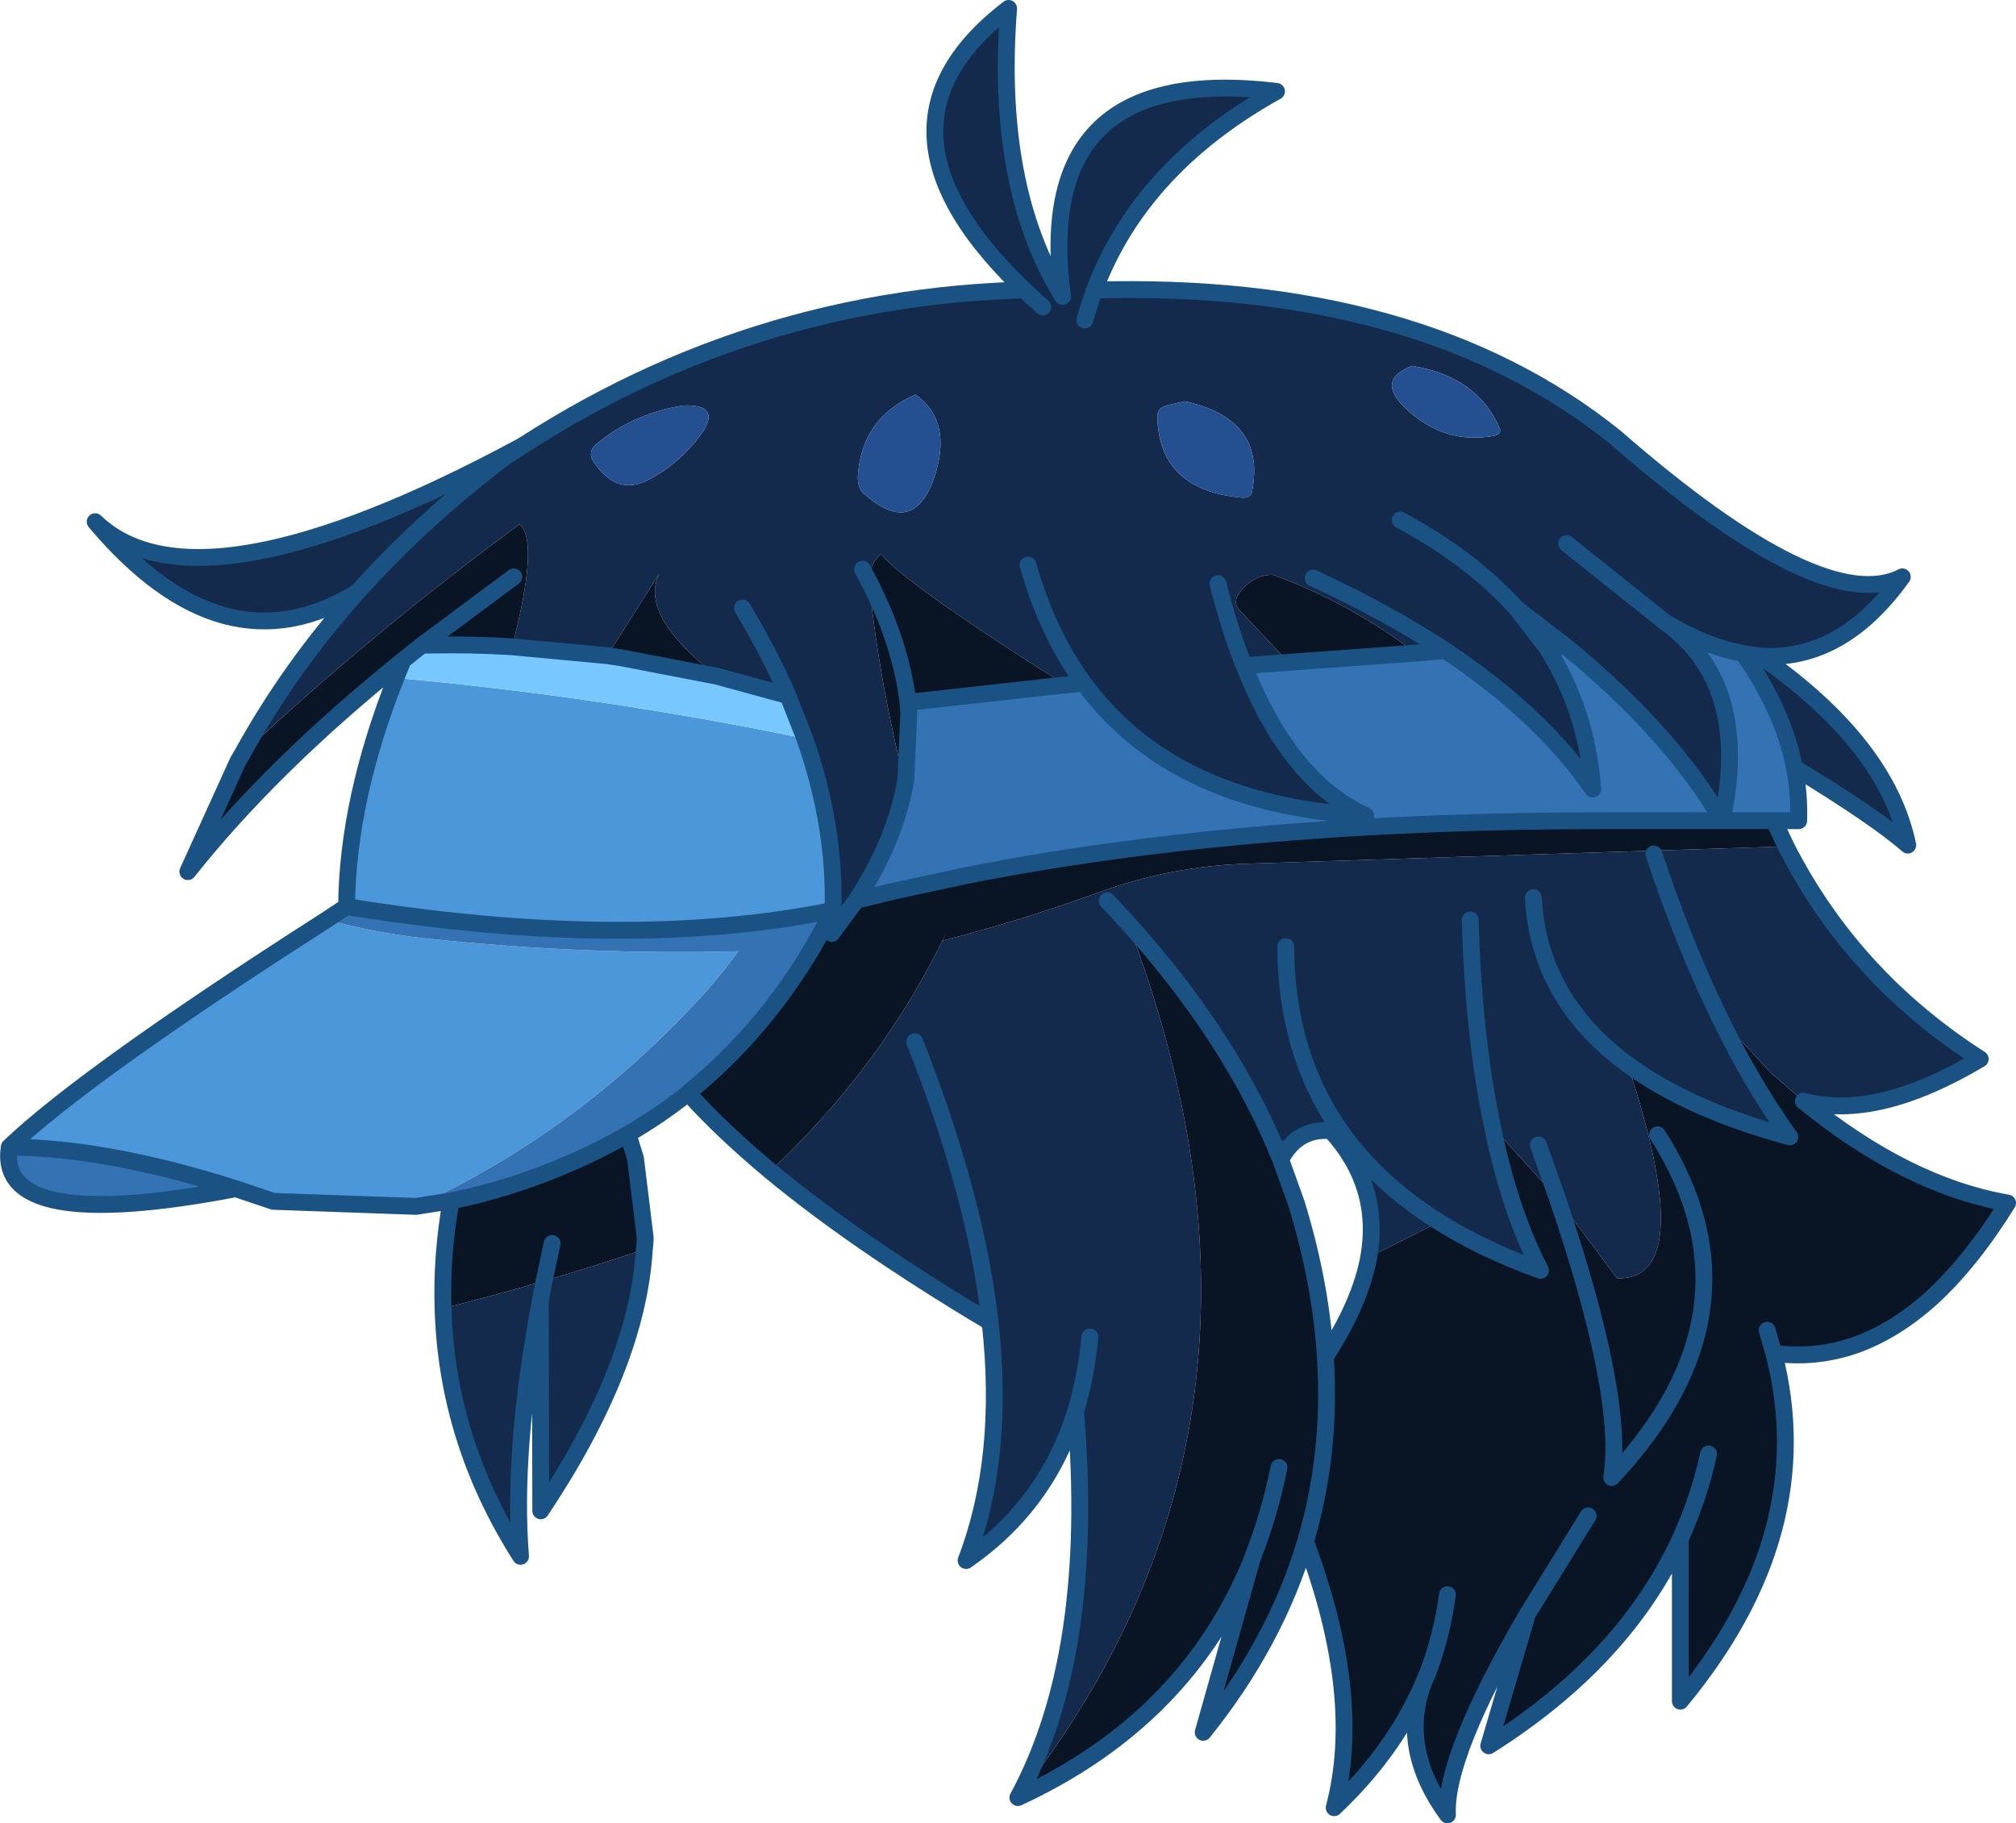 <?xml version="1.0" encoding="UTF-8" standalone="no"?>
<svg xmlns:xlink="http://www.w3.org/1999/xlink" height="216.5px" width="239.35px" xmlns="http://www.w3.org/2000/svg">
  <g transform="matrix(1.0, 0.0, 0.0, 1.0, 155.35, 361.25)">
    <path d="M-105.95 -218.0 L-106.0 -218.0 -122.9 -218.6 -127.35 -220.1 Q-142.55 -224.95 -154.25 -225.05 -145.2 -233.7 -116.55 -252.05 -110.95 -250.5 -105.1 -249.85 -86.1 -247.8 -67.35 -248.3 L-67.7 -248.3 Q-69.85 -245.3 -72.5 -242.45 -87.05 -226.75 -105.95 -218.0 M-114.2 -253.6 Q-114.1 -266.2 -108.35 -280.75 -83.95 -278.55 -59.8 -273.55 -56.15 -263.1 -56.45 -253.15 -80.85 -248.2 -114.2 -253.6" fill="#4c97d9" fill-rule="evenodd" stroke="none"/>
    <path d="M12.3 -317.8 Q7.95 -316.15 11.5 -312.8 16.1 -308.4 22.05 -309.5 23.05 -309.7 22.65 -310.5 20.0 -316.55 12.3 -317.8 M51.6 -283.65 L53.65 -283.35 51.6 -283.65 Q47.2 -284.45 42.3 -287.4 52.6 -280.05 49.1 -263.8 43.15 -274.15 30.55 -284.5 L28.25 -284.4 Q33.05 -276.9 33.75 -267.55 27.55 -276.5 16.25 -284.0 L12.75 -283.7 Q4.75 -289.75 -4.25 -293.0 -6.35 -293.0 -7.9 -291.25 -9.15 -289.85 -8.2 -288.8 L-2.35 -282.6 -7.65 -282.2 Q-9.4 -286.6 -10.75 -291.95 -9.4 -286.6 -7.65 -282.2 -2.25 -268.5 6.8 -264.4 -16.1 -265.65 -26.7 -280.15 -31.0 -286.05 -33.3 -294.15 -31.0 -286.05 -26.7 -280.15 L-28.85 -279.9 Q-47.9 -291.95 -50.75 -295.45 -52.15 -294.35 -52.15 -292.15 L-52.95 -293.65 -52.15 -292.15 -52.1 -291.35 Q-50.85 -279.8 -47.9 -268.2 L-47.8 -268.7 Q-49.05 -261.4 -53.7 -254.35 L-56.6 -250.4 -56.45 -253.15 Q-56.15 -263.1 -59.8 -273.55 L-61.8 -278.65 -70.2 -280.95 Q-79.5 -288.15 -77.1 -293.1 L-83.25 -283.4 -94.55 -284.45 Q-91.3 -297.0 -93.65 -299.0 -110.9 -286.35 -126.6 -271.7 -120.95 -281.95 -112.9 -290.95 -105.2 -299.55 -95.3 -307.05 L-93.35 -308.3 -95.3 -307.05 Q-105.2 -299.55 -112.9 -290.95 -128.8 -281.15 -144.05 -299.3 -131.85 -287.55 -93.35 -308.3 -62.85 -328.05 -25.75 -326.8 13.25 -327.95 36.4 -309.35 61.05 -287.85 70.5 -292.75 63.3 -282.7 53.65 -283.35 68.65 -272.9 71.15 -260.9 67.4 -264.2 57.7 -270.1 56.35 -276.9 51.6 -283.65 M-67.2 -289.05 Q-64.05 -283.8 -61.8 -278.65 -64.05 -283.8 -67.2 -289.05 M56.7 -260.75 Q64.6 -245.2 79.75 -235.5 67.4 -228.15 58.75 -230.5 L54.85 -233.9 48.8 -240.45 Q52.65 -232.5 57.15 -226.25 45.15 -229.5 37.9 -234.85 46.35 -209.2 36.65 -209.45 L29.55 -218.95 21.85 -227.45 Q23.9 -217.45 27.55 -210.4 20.75 -212.85 15.5 -216.15 L7.15 -211.95 Q8.65 -220.45 2.65 -227.0 -1.35 -227.3 -3.3 -223.55 -9.1 -237.95 -21.45 -251.65 1.0 -192.75 -34.5 -147.8 -25.25 -164.9 -27.65 -193.65 -31.1 -182.55 -40.65 -175.95 -36.0 -188.15 -37.8 -204.25 -53.65 -213.7 -63.9 -222.2 -50.6 -234.65 -43.0 -250.5 L-43.45 -249.55 Q-34.25 -251.9 -25.0 -255.25 -16.25 -258.45 -7.0 -258.7 L56.7 -260.75 M-78.85 -212.9 Q-79.7 -199.0 -91.15 -181.85 L-91.2 -206.8 Q-94.55 -189.05 -93.55 -176.45 -102.3 -190.2 -102.75 -205.9 -96.7 -207.4 -90.75 -209.15 L-91.2 -206.8 -90.75 -209.15 Q-84.75 -210.9 -78.85 -212.9 M10.9 -299.5 Q19.35 -294.95 24.7 -289.0 L28.25 -284.4 24.7 -289.0 Q19.35 -294.95 10.9 -299.5 M0.55 -292.6 Q9.35 -288.55 16.25 -284.0 9.35 -288.55 0.55 -292.6 M24.7 -289.0 L30.55 -284.5 24.7 -289.0 M-2.7 -248.85 Q-2.6 -227.5 15.5 -216.15 -2.6 -227.5 -2.7 -248.85 M26.7 -254.65 Q27.35 -242.6 37.9 -234.85 27.35 -242.6 26.7 -254.65 M27.3 -225.3 L29.55 -218.95 27.3 -225.3 M19.2 -252.0 Q19.6 -238.05 21.85 -227.45 19.6 -238.05 19.2 -252.0 M41.0 -259.85 Q44.55 -249.15 48.8 -240.45 44.55 -249.15 41.0 -259.85 M30.65 -296.7 L42.3 -287.4 30.65 -296.7 M-14.7 -313.6 L-16.85 -313.1 Q-18.0 -312.75 -17.95 -311.7 -17.7 -303.0 -7.85 -302.15 -6.85 -302.1 -6.7 -302.9 -5.0 -311.5 -14.7 -313.6 M-74.2 -313.1 Q-80.05 -312.2 -84.45 -308.6 -85.65 -307.65 -84.9 -306.45 -82.15 -302.3 -78.4 -304.25 -74.65 -306.2 -72.1 -309.7 -69.6 -313.25 -74.2 -313.1 M-46.65 -314.4 Q-53.05 -311.65 -53.5 -304.7 -53.55 -303.35 -52.8 -302.65 -46.6 -297.1 -44.2 -305.3 -42.45 -311.4 -46.65 -314.4 M-23.9 -254.3 L-21.45 -251.65 -23.9 -254.3 M-37.8 -204.25 Q-39.5 -219.2 -46.75 -237.55 -39.5 -219.2 -37.8 -204.25 M-25.95 -202.5 Q-26.4 -197.75 -27.65 -193.65 -26.4 -197.75 -25.95 -202.5" fill="#132a4c" fill-rule="evenodd" stroke="none"/>
    <path d="M-94.55 -284.45 L-83.25 -283.4 -83.25 -283.35 -81.6 -283.15 -70.2 -280.95 -61.8 -278.65 -59.8 -273.55 Q-83.95 -278.55 -108.35 -280.75 L-107.5 -282.85 -105.25 -284.65 -104.25 -284.65 Q-99.4 -284.75 -94.55 -284.45" fill="#79c7ff" fill-rule="evenodd" stroke="none"/>
    <path d="M51.6 -283.65 Q56.35 -276.9 57.7 -270.1 58.3 -266.95 58.2 -263.8 L55.25 -263.8 49.1 -263.8 Q52.6 -280.05 42.3 -287.4 47.2 -284.45 51.6 -283.65 M-73.65 -231.45 Q-77.05 -228.75 -80.85 -226.55 -84.05 -224.7 -87.5 -223.2 -94.75 -220.05 -101.8 -218.65 L-105.95 -218.0 Q-87.05 -226.75 -72.5 -242.45 -69.85 -245.3 -67.7 -248.3 L-67.35 -248.3 Q-86.1 -247.8 -105.1 -249.85 -110.95 -250.5 -116.55 -252.05 L-114.2 -253.6 Q-80.85 -248.2 -56.45 -253.15 L-56.8 -252.45 -58.85 -248.75 Q-64.9 -238.6 -73.4 -231.7 L-73.65 -231.45 M-127.35 -220.1 Q-155.85 -214.65 -154.25 -225.05 -142.55 -224.95 -127.35 -220.1 M12.75 -283.7 L16.25 -284.0 Q27.55 -276.5 33.75 -267.55 33.05 -276.9 28.25 -284.4 L30.55 -284.5 Q43.15 -274.15 49.1 -263.8 L35.65 -263.8 Q-7.65 -263.85 -40.8 -257.25 L-49.15 -255.45 -53.7 -254.35 Q-49.05 -261.4 -47.8 -268.7 L-47.45 -276.6 -47.55 -277.85 -29.05 -279.9 -28.85 -279.9 -26.7 -280.15 Q-16.1 -265.65 6.8 -264.4 -2.25 -268.5 -7.65 -282.2 L-2.35 -282.6 12.75 -283.7" fill="#3572b4" fill-rule="evenodd" stroke="none"/>
    <path d="M-126.6 -271.7 Q-110.9 -286.35 -93.65 -299.0 -91.3 -297.0 -94.55 -284.45 -99.4 -284.75 -104.25 -284.65 L-105.25 -284.65 -107.5 -282.85 Q-123.1 -270.3 -133.05 -257.75 L-127.1 -270.85 -126.65 -271.7 -126.6 -271.7 -127.1 -270.85 -126.6 -271.7 M-83.25 -283.4 L-77.1 -293.1 Q-79.5 -288.15 -70.2 -280.95 L-81.6 -283.15 -83.25 -283.35 -83.25 -283.4 -81.6 -283.15 -83.25 -283.4 M49.1 -263.8 L55.25 -263.8 56.7 -260.75 -7.0 -258.7 Q-16.25 -258.45 -25.0 -255.25 -34.25 -251.9 -43.45 -249.55 L-43.0 -250.5 Q-50.6 -234.65 -63.9 -222.2 -69.65 -227.0 -73.65 -231.45 L-73.4 -231.7 Q-64.9 -238.6 -58.85 -248.75 L-56.8 -252.45 -56.45 -253.15 -56.6 -250.4 -53.7 -254.35 -49.15 -255.45 -40.8 -257.25 Q-7.65 -263.85 35.65 -263.8 L49.1 -263.8 M58.75 -230.5 Q71.0 -220.5 83.0 -218.4 78.65 -211.4 73.95 -207.1 69.55 -203.15 64.85 -201.5 60.2 -199.9 55.25 -200.55 60.75 -179.3 44.15 -159.25 L44.15 -178.55 Q37.5 -164.1 21.4 -153.95 L26.0 -169.6 Q16.15 -152.75 16.5 -145.75 10.8 -153.55 13.6 -161.3 10.15 -153.3 3.05 -146.6 6.55 -159.8 -0.35 -178.2 -3.9 -166.25 -12.5 -155.55 L-6.7 -176.1 Q-14.4 -157.1 -34.5 -147.8 1.0 -192.75 -21.45 -251.65 -9.1 -237.95 -3.3 -223.55 L-1.45 -218.4 Q1.45 -209.0 2.0 -200.15 6.15 -206.5 7.15 -211.95 L15.5 -216.15 Q20.75 -212.85 27.55 -210.4 23.9 -217.45 21.85 -227.45 L29.55 -218.95 36.65 -209.45 Q46.35 -209.2 37.9 -234.85 45.15 -229.5 57.15 -226.25 52.65 -232.5 48.8 -240.45 L54.85 -233.9 58.75 -230.5 M-80.85 -226.55 L-80.6 -225.95 -79.9 -223.7 -78.75 -214.3 -78.75 -213.95 -78.8 -212.9 -78.85 -212.9 -78.75 -213.95 -78.85 -212.9 Q-84.75 -210.9 -90.75 -209.15 L-89.8 -213.6 -90.75 -209.15 Q-96.7 -207.4 -102.75 -205.9 -102.95 -212.15 -101.8 -218.65 -94.75 -220.05 -87.5 -223.2 -84.05 -224.7 -80.85 -226.55 M-0.35 -178.2 Q2.75 -188.7 2.0 -200.15 2.75 -188.7 -0.35 -178.2 M54.45 -203.3 L55.25 -200.55 54.45 -203.3 M41.45 -226.5 Q54.7 -205.7 36.0 -185.8 37.55 -195.4 29.55 -218.95 37.55 -195.4 36.0 -185.8 54.7 -205.7 41.45 -226.5 M16.5 -171.9 Q15.85 -167.1 14.2 -162.7 L13.6 -161.3 14.2 -162.7 Q15.85 -167.1 16.5 -171.9 M33.2 -181.25 L26.0 -169.6 33.2 -181.25 M47.5 -188.6 Q46.35 -183.35 44.15 -178.55 46.35 -183.35 47.5 -188.6 M-105.25 -284.65 L-94.35 -292.75 -105.25 -284.65 M-2.35 -282.6 L-8.2 -288.8 Q-9.15 -289.85 -7.9 -291.25 -6.35 -293.0 -4.25 -293.0 4.75 -289.75 12.75 -283.7 L-2.35 -282.6 M-28.85 -279.9 L-29.05 -279.9 -47.55 -277.85 -47.45 -276.6 -47.8 -268.7 -47.9 -268.2 Q-50.85 -279.8 -52.1 -291.35 L-52.15 -292.15 Q-52.15 -294.35 -50.75 -295.45 -47.9 -291.95 -28.85 -279.9 M-47.55 -277.85 Q-48.4 -284.85 -52.15 -292.15 -48.4 -284.85 -47.55 -277.85 M-3.5 -187.0 Q-4.65 -181.35 -6.6 -176.4 L-6.7 -176.1 -6.6 -176.4 Q-4.65 -181.35 -3.5 -187.0" fill="#091425" fill-rule="evenodd" stroke="none"/>
    <path d="M12.3 -317.8 Q20.0 -316.55 22.65 -310.5 23.05 -309.7 22.05 -309.5 16.1 -308.4 11.5 -312.8 7.95 -316.15 12.3 -317.8 M-46.65 -314.4 Q-42.45 -311.4 -44.2 -305.3 -46.6 -297.1 -52.8 -302.65 -53.55 -303.35 -53.5 -304.7 -53.05 -311.65 -46.65 -314.4 M-74.2 -313.1 Q-69.6 -313.25 -72.1 -309.7 -74.65 -306.2 -78.4 -304.25 -82.15 -302.3 -84.9 -306.45 -85.65 -307.65 -84.45 -308.6 -80.05 -312.2 -74.2 -313.1 M-14.7 -313.6 Q-5.0 -311.5 -6.7 -302.9 -6.85 -302.1 -7.85 -302.15 -17.7 -303.0 -17.95 -311.7 -18.0 -312.75 -16.85 -313.1 L-14.7 -313.6" fill="#245091" fill-rule="evenodd" stroke="none"/>
    <path d="M53.65 -283.35 L51.6 -283.65 Q56.35 -276.9 57.7 -270.1 67.4 -264.2 71.15 -260.9 68.65 -272.9 53.65 -283.35 63.3 -282.7 70.5 -292.75 61.05 -287.85 36.4 -309.35 13.25 -327.95 -25.75 -326.8 -62.85 -328.05 -93.35 -308.3 L-95.3 -307.05 Q-105.2 -299.55 -112.9 -290.95 -120.95 -281.95 -126.6 -271.7 L-127.1 -270.85 -133.05 -257.75 Q-123.1 -270.3 -107.5 -282.85 L-108.35 -280.75 Q-114.1 -266.2 -114.2 -253.6 L-116.55 -252.05 Q-145.2 -233.7 -154.25 -225.05 -155.85 -214.65 -127.35 -220.1 -142.55 -224.95 -154.25 -225.05 M-94.55 -284.45 L-83.25 -283.4 -81.6 -283.15 -70.2 -280.95 -61.8 -278.65 Q-64.05 -283.8 -67.2 -289.05 M51.6 -283.65 Q47.2 -284.45 42.3 -287.4 52.6 -280.05 49.1 -263.8 L55.25 -263.8 58.2 -263.8 Q58.3 -266.95 57.7 -270.1 M55.25 -263.8 L56.7 -260.75 Q64.6 -245.2 79.75 -235.5 67.4 -228.15 58.75 -230.5 71.0 -220.5 83.0 -218.4 78.65 -211.4 73.95 -207.1 69.55 -203.15 64.85 -201.5 60.2 -199.9 55.25 -200.55 60.75 -179.3 44.15 -159.25 L44.15 -178.55 Q37.5 -164.1 21.4 -153.95 L26.0 -169.6 Q16.15 -152.75 16.5 -145.75 10.8 -153.55 13.6 -161.3 10.15 -153.3 3.05 -146.6 6.55 -159.8 -0.35 -178.2 -3.9 -166.25 -12.5 -155.55 L-6.7 -176.1 Q-14.4 -157.1 -34.5 -147.8 -25.25 -164.9 -27.65 -193.65 -31.1 -182.55 -40.65 -175.95 -36.0 -188.15 -37.8 -204.25 -53.65 -213.7 -63.9 -222.2 -69.65 -227.0 -73.65 -231.45 -77.05 -228.75 -80.85 -226.55 L-80.6 -225.95 -79.9 -223.7 -78.75 -214.3 -78.75 -213.95 -78.85 -212.9 Q-79.7 -199.0 -91.15 -181.85 L-91.2 -206.8 Q-94.55 -189.05 -93.55 -176.45 -102.3 -190.2 -102.75 -205.9 -102.95 -212.15 -101.8 -218.65 L-105.95 -218.0 -106.0 -218.0 -122.9 -218.6 -127.35 -220.1 M12.75 -283.7 L16.25 -284.0 Q9.35 -288.55 0.55 -292.6 M28.25 -284.4 L24.7 -289.0 Q19.35 -294.95 10.9 -299.5 M16.25 -284.0 Q27.55 -276.5 33.75 -267.55 33.05 -276.9 28.25 -284.4 L30.55 -284.5 24.7 -289.0 M7.15 -211.95 Q6.15 -206.5 2.0 -200.15 2.75 -188.7 -0.35 -178.2 M-3.3 -223.55 Q-1.35 -227.3 2.65 -227.0 8.65 -220.45 7.15 -211.95 M15.5 -216.15 Q-2.6 -227.5 -2.7 -248.85 M37.9 -234.85 Q27.35 -242.6 26.7 -254.65 M29.55 -218.95 L27.3 -225.3 M15.5 -216.15 Q20.75 -212.85 27.55 -210.4 23.9 -217.45 21.85 -227.45 19.6 -238.05 19.2 -252.0 M48.8 -240.45 Q52.65 -232.5 57.15 -226.25 45.15 -229.5 37.9 -234.85 M48.8 -240.45 Q44.55 -249.15 41.0 -259.85 M55.25 -200.55 L54.45 -203.3 M42.3 -287.4 L30.65 -296.7 M49.1 -263.8 L35.65 -263.8 Q-7.65 -263.85 -40.8 -257.25 L-49.15 -255.45 -53.7 -254.35 -56.6 -250.4 -56.45 -253.15 -56.8 -252.45 -58.85 -248.75 Q-64.9 -238.6 -73.4 -231.7 L-73.65 -231.45 M30.55 -284.5 Q43.15 -274.15 49.1 -263.8 M44.15 -178.55 Q46.35 -183.35 47.5 -188.6 M26.0 -169.6 L33.2 -181.25 M13.6 -161.3 L14.2 -162.7 Q15.85 -167.1 16.5 -171.9 M29.55 -218.95 Q37.55 -195.4 36.0 -185.8 54.7 -205.7 41.45 -226.5 M-105.25 -284.65 L-104.25 -284.65 Q-99.4 -284.75 -94.55 -284.45 M-105.25 -284.65 L-107.5 -282.85 M-94.35 -292.75 L-105.25 -284.65 M-80.85 -226.55 Q-84.05 -224.7 -87.5 -223.2 -94.75 -220.05 -101.8 -218.65 M-90.75 -209.15 L-89.8 -213.6 M-91.2 -206.8 L-90.75 -209.15 M-7.65 -282.2 L-2.35 -282.6 12.75 -283.7 M-7.65 -282.2 Q-9.4 -286.6 -10.75 -291.95 M-33.3 -294.15 Q-31.0 -286.05 -26.7 -280.15 -16.1 -265.65 6.8 -264.4 -2.25 -268.5 -7.65 -282.2 M-28.85 -279.9 L-26.7 -280.15 M-52.15 -292.15 Q-48.4 -284.85 -47.55 -277.85 L-29.05 -279.9 M-21.45 -251.65 L-23.9 -254.3 M-47.8 -268.7 L-47.45 -276.6 -47.55 -277.85 M-52.15 -292.15 L-52.95 -293.65 M-47.8 -268.7 Q-49.05 -261.4 -53.7 -254.35 M-59.8 -273.55 Q-56.15 -263.1 -56.45 -253.15 -80.85 -248.2 -114.2 -253.6 M-61.8 -278.65 L-59.8 -273.55 M2.0 -200.15 Q1.45 -209.0 -1.45 -218.4 L-3.3 -223.55 Q-9.1 -237.95 -21.45 -251.65 M-46.75 -237.55 Q-39.5 -219.2 -37.8 -204.25 M-93.35 -308.3 Q-131.85 -287.55 -144.05 -299.3 -128.8 -281.15 -112.9 -290.95 M-6.7 -176.1 L-6.6 -176.4 Q-4.65 -181.35 -3.5 -187.0 M-27.65 -193.65 Q-26.4 -197.75 -25.95 -202.5" fill="none" stroke="#1a5283" stroke-linecap="round" stroke-linejoin="round" stroke-width="2.0"/>
    <path d="M-26.55 -323.25 L-31.55 -324.8 Q-54.95 -345.45 -35.6 -360.25 -37.25 -339.1 -29.2 -326.05 -32.95 -353.9 -3.8 -350.4 -21.85 -340.35 -26.55 -323.25" fill="#132a4c" fill-rule="evenodd" stroke="none"/>
    <path d="M-31.55 -324.8 Q-54.95 -345.45 -35.6 -360.25 -37.25 -339.1 -29.2 -326.05 -32.95 -353.9 -3.8 -350.4 -21.85 -340.35 -26.55 -323.25" fill="none" stroke="#1a5283" stroke-linecap="round" stroke-linejoin="round" stroke-width="2.0"/>
  </g>
</svg>
